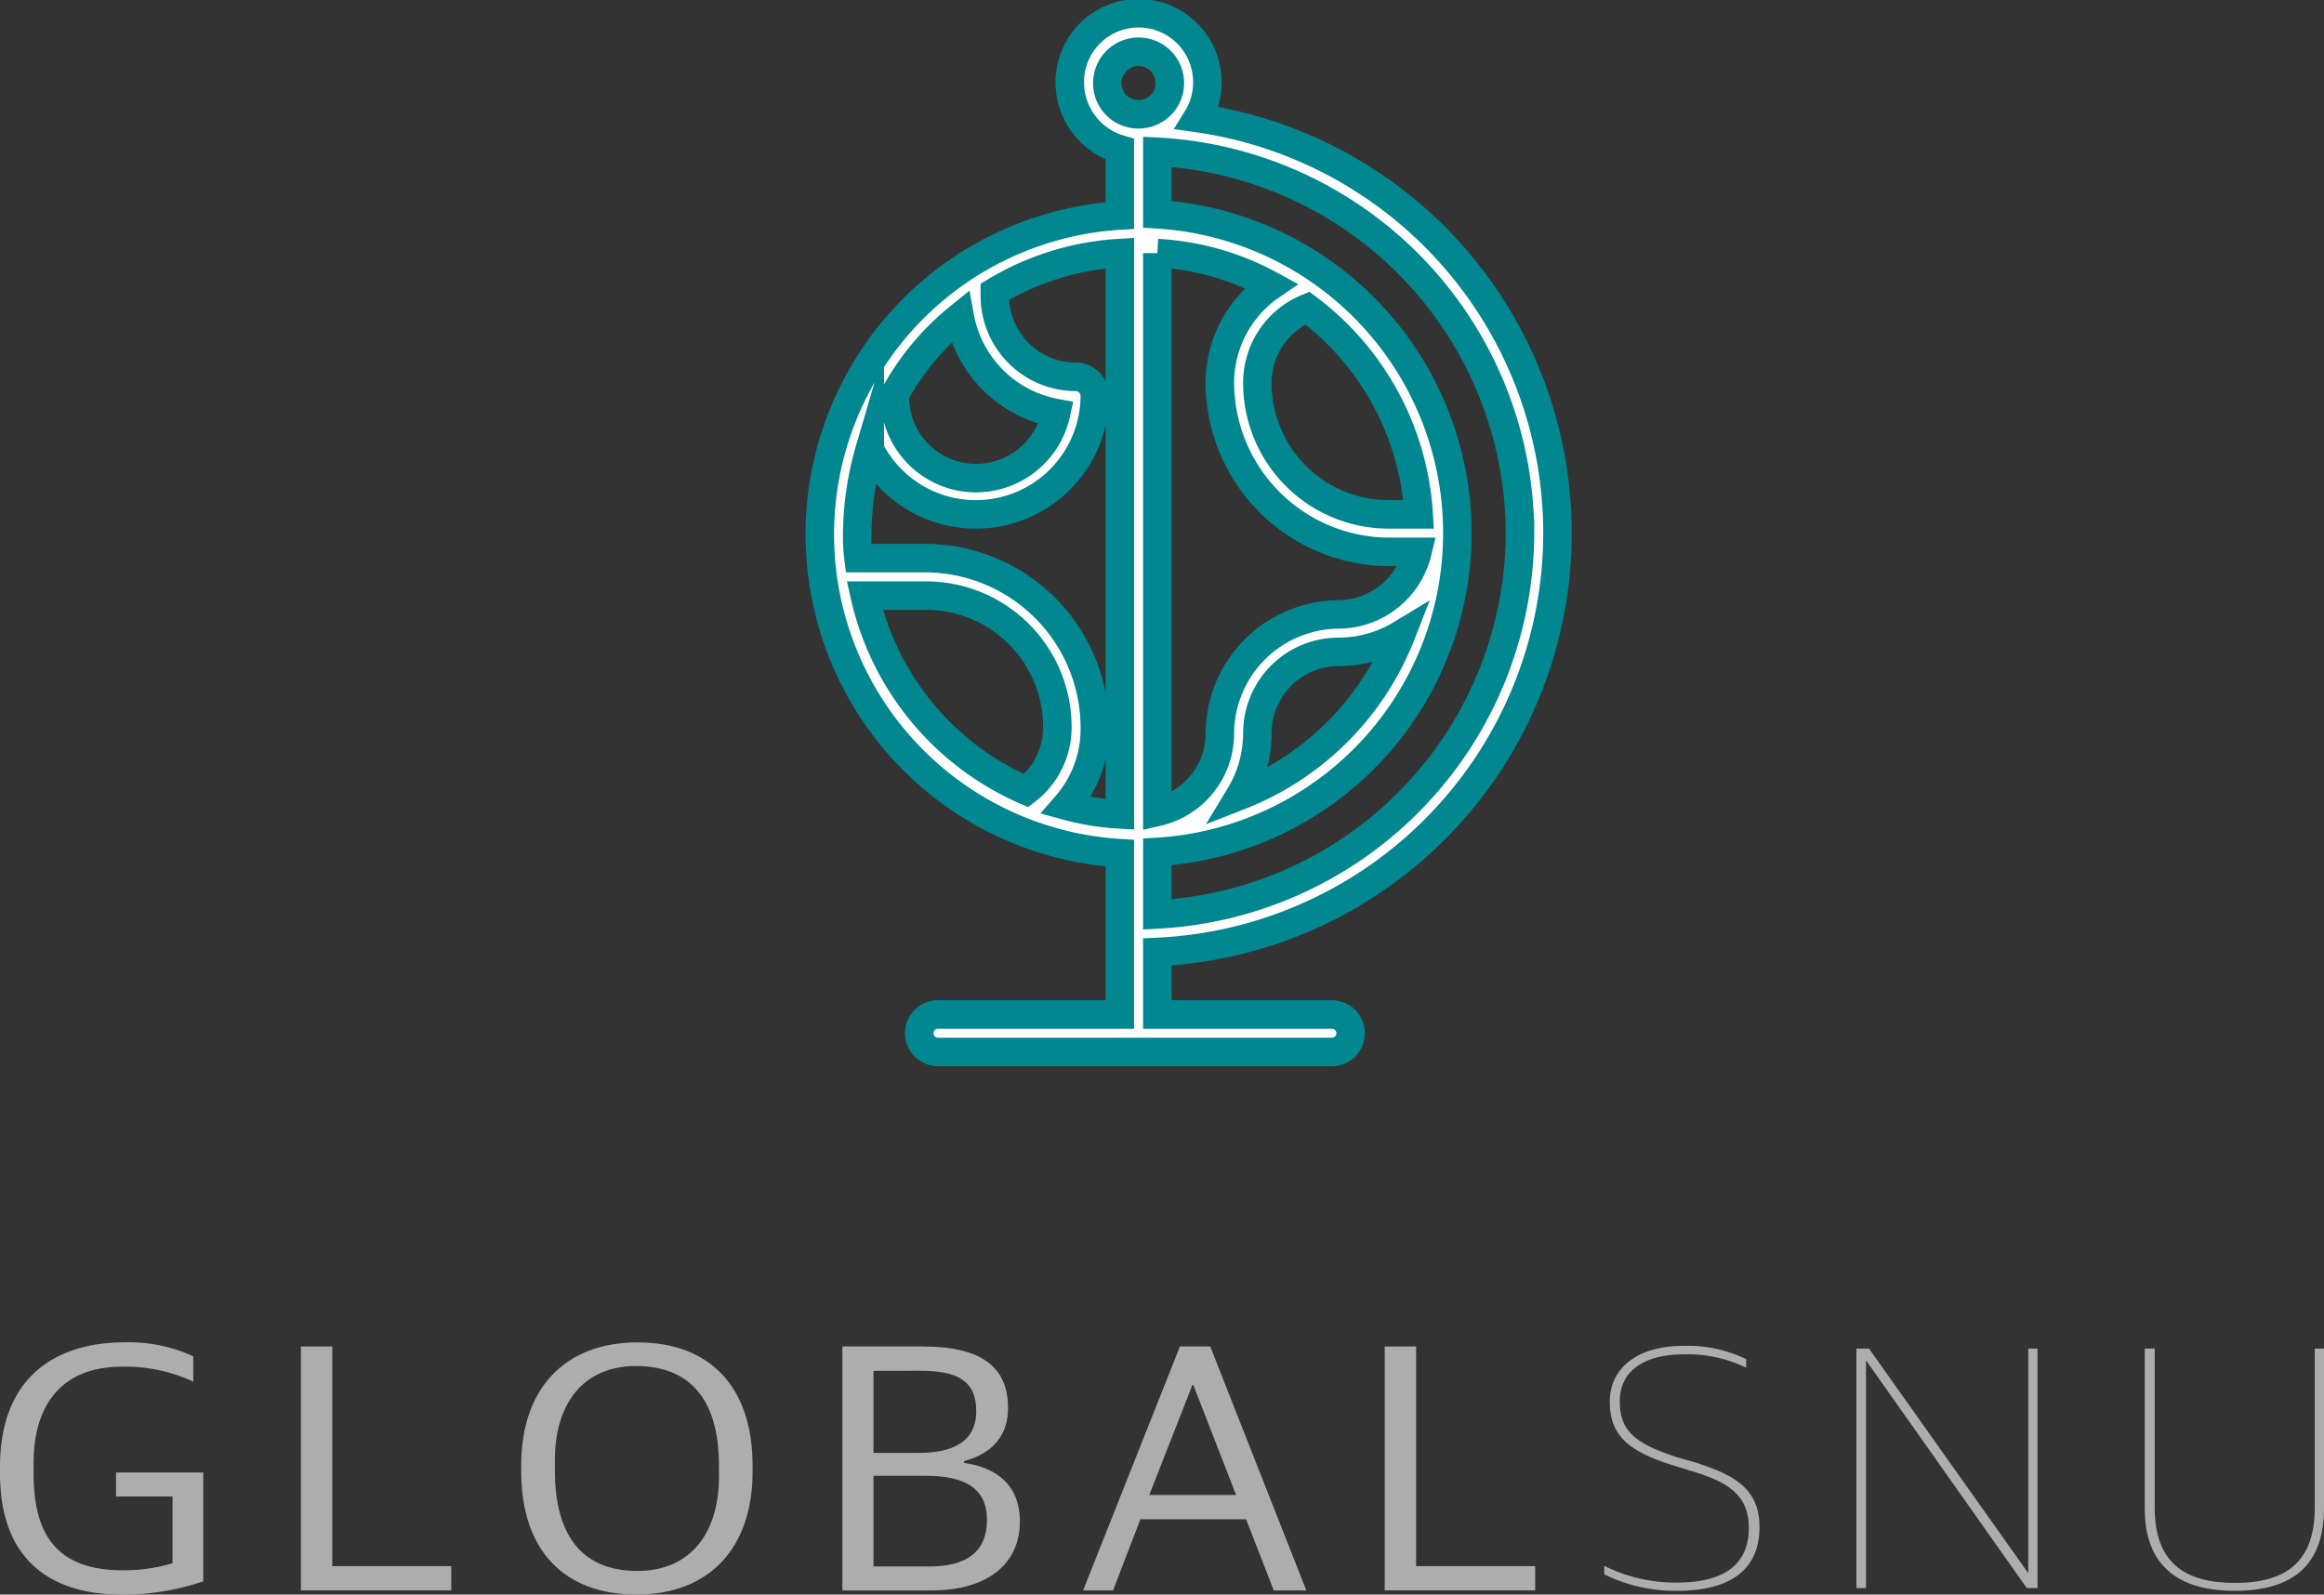 <svg xmlns="http://www.w3.org/2000/svg" viewBox="0 0 163.007 111.857"><rect x="0" y="0" width="163.007" height="111.857" fill="#333333" stroke="none"/><title>logo_inverse</title><g opacity="0.6"><path d="M1.322,103.361V102.9c0-6.433,4.07-8.737,8.736-8.737a10.791,10.791,0,0,1,4.822.984v1.776A11.287,11.287,0,0,0,9.9,95.871c-4.615,0-6.222,3.12-6.222,6.745v0.7c0,3.984,1.322,6.841,6.274,6.841a11.912,11.912,0,0,0,3.474-.5v-4.681H9.462v-1.68h6.118v7.633a17.7,17.7,0,0,1-5.677.936C4.667,111.857,1.322,109.241,1.322,103.361Z" transform="translate(-1.322)" fill="#fff"/><path d="M22.427,94.455h2.2v15.409h8.348v1.7H22.427V94.455Z" transform="translate(-1.322)" fill="#fff"/><path d="M37.88,103.216v-0.432c0-5.377,3.059-8.617,8.166-8.617,5,0,8.063,3.049,8.063,8.641v0.433c0,5.376-3.059,8.616-8.14,8.616C40.939,111.857,37.88,108.809,37.88,103.216ZM51.75,103.6v-0.792c0-4.152-1.633-6.96-5.807-6.984-3.811,0-5.7,2.761-5.7,6.577v0.792c0,4.152,1.633,7.008,5.781,7.008C49.857,110.2,51.75,107.416,51.75,103.6Z" transform="translate(-1.322)" fill="#fff"/><path d="M60.412,94.455h5.651c4.278,0,5.963,1.584,5.963,4.3,0,1.8-.908,3.144-3.085,3.744v0.12c2.282,0.336,3.915,1.536,3.915,4.128,0,2.832-2.1,4.824-6.248,4.824h-6.2V94.455Zm5.34,7.465c2.307,0,4.044-.72,4.044-2.929,0-2.136-1.322-2.832-3.915-2.832H62.589v5.761h3.163Zm0.726,7.969c2.67,0,4.07-1.057,4.07-3.265,0-2.231-1.555-3.1-4.3-3.1H62.589v6.36h3.889Z" transform="translate(-1.322)" fill="#fff"/><path d="M84.083,94.455h2.126l6.74,17.113H90.667l-1.944-4.992H81.309l-1.918,4.992h-2.1Zm-2.151,10.417h6.092l-3.007-7.729H84.964Z" transform="translate(-1.322)" fill="#fff"/><path d="M98.448,94.455h2.2v15.409H109v1.7H98.448V94.455Z" transform="translate(-1.322)" fill="#fff"/><path d="M113.849,110.441v-0.6a11.1,11.1,0,0,0,5.081,1.176c3.552,0,5.056-1.44,5.056-3.84s-1.607-3.265-4.1-4.009l-1.166-.36c-3.163-.983-4.485-2.088-4.485-4.488,0-2.184,1.711-3.912,5.211-3.912a9.444,9.444,0,0,1,4.355.937v0.6a9.353,9.353,0,0,0-4.382-.937c-3.033,0-4.484,1.368-4.484,3.265,0,2.112,1.037,2.977,4.044,3.96l1.115,0.313c2.8,0.888,4.64,1.824,4.64,4.584,0,2.736-1.736,4.465-5.78,4.465A11.289,11.289,0,0,1,113.849,110.441Z" transform="translate(-1.322)" fill="#fff"/><path d="M131.532,94.6h0.882l11.147,15.721h0.025V94.6h0.648v16.8h-0.752L132.232,95.463h-0.026V111.4h-0.674V94.6Z" transform="translate(-1.322)" fill="#fff"/><path d="M151.755,105.809V94.6h0.7v11.16c0,3.841,2.074,5.281,5.626,5.281s5.6-1.44,5.6-5.281V94.6h0.648v11.185c0,4.057-2.229,5.809-6.274,5.809C154.089,111.593,151.755,109.817,151.755,105.809Z" transform="translate(-1.322)" fill="#fff"/></g><path d="M110.565,37.4A29.408,29.408,0,0,0,85.306,8.279a4.715,4.715,0,0,0,.7-2.456,4.824,4.824,0,1,0-9.647,0,4.894,4.894,0,0,0,3.508,4.648V15.12a22.406,22.406,0,0,0,0,44.729V71.164H67.151a1.316,1.316,0,1,0,0,2.631H94.778a1.316,1.316,0,0,0,0-2.631H82.5V66.778A29.42,29.42,0,0,0,110.565,37.4Zm-2.631,0A26.846,26.846,0,0,1,82.5,64.147V59.762a22.406,22.406,0,0,0,0-44.729V10.647A26.846,26.846,0,0,1,107.933,37.4ZM89.516,51.43a5.689,5.689,0,0,1,5.7-5.7A8.473,8.473,0,0,0,99.6,44.5,19.949,19.949,0,0,1,88.288,55.815,8.473,8.473,0,0,0,89.516,51.43Zm9.209-15.348a9.208,9.208,0,0,1-9.209-9.209,5.654,5.654,0,0,1,3.508-5.262,19.54,19.54,0,0,1,7.806,14.471h-2.1Zm-11.84-9.209a11.9,11.9,0,0,0,11.84,11.84h2.017A5.718,5.718,0,0,1,95.216,43.1a8.385,8.385,0,0,0-8.332,8.332A5.644,5.644,0,0,1,82.5,56.955v-39.2a18.735,18.735,0,0,1,7.981,2.28A8.276,8.276,0,0,0,86.884,26.873ZM78.991,5.824a2.193,2.193,0,1,1,2.193,2.193A2.171,2.171,0,0,1,78.991,5.824Zm-10.349,16.4A8.4,8.4,0,0,0,75.4,28.978a5.749,5.749,0,0,1-5.613,4.561,5.689,5.689,0,0,1-5.7-5.7V27.662A18.187,18.187,0,0,1,68.642,22.224Zm-6.315,9.3A8.348,8.348,0,0,0,78.114,27.75,1.349,1.349,0,0,0,76.8,26.434a5.689,5.689,0,0,1-5.7-5.7V20.47a19.064,19.064,0,0,1,8.77-2.719V57.131a17.825,17.825,0,0,1-3.771-.614,8.181,8.181,0,0,0,2.017-5.438,11.922,11.922,0,0,0-11.84-11.928H61.538A11.754,11.754,0,0,1,61.45,37.4,21.635,21.635,0,0,1,62.327,31.521ZM61.976,41.783h4.3a9.208,9.208,0,0,1,9.209,9.209,5.566,5.566,0,0,1-2.193,4.473A19.626,19.626,0,0,1,61.976,41.783Z" transform="translate(-1.322)" fill="#fff" stroke="#018790" stroke-miterlimit="10" stroke-width="2"/></svg>